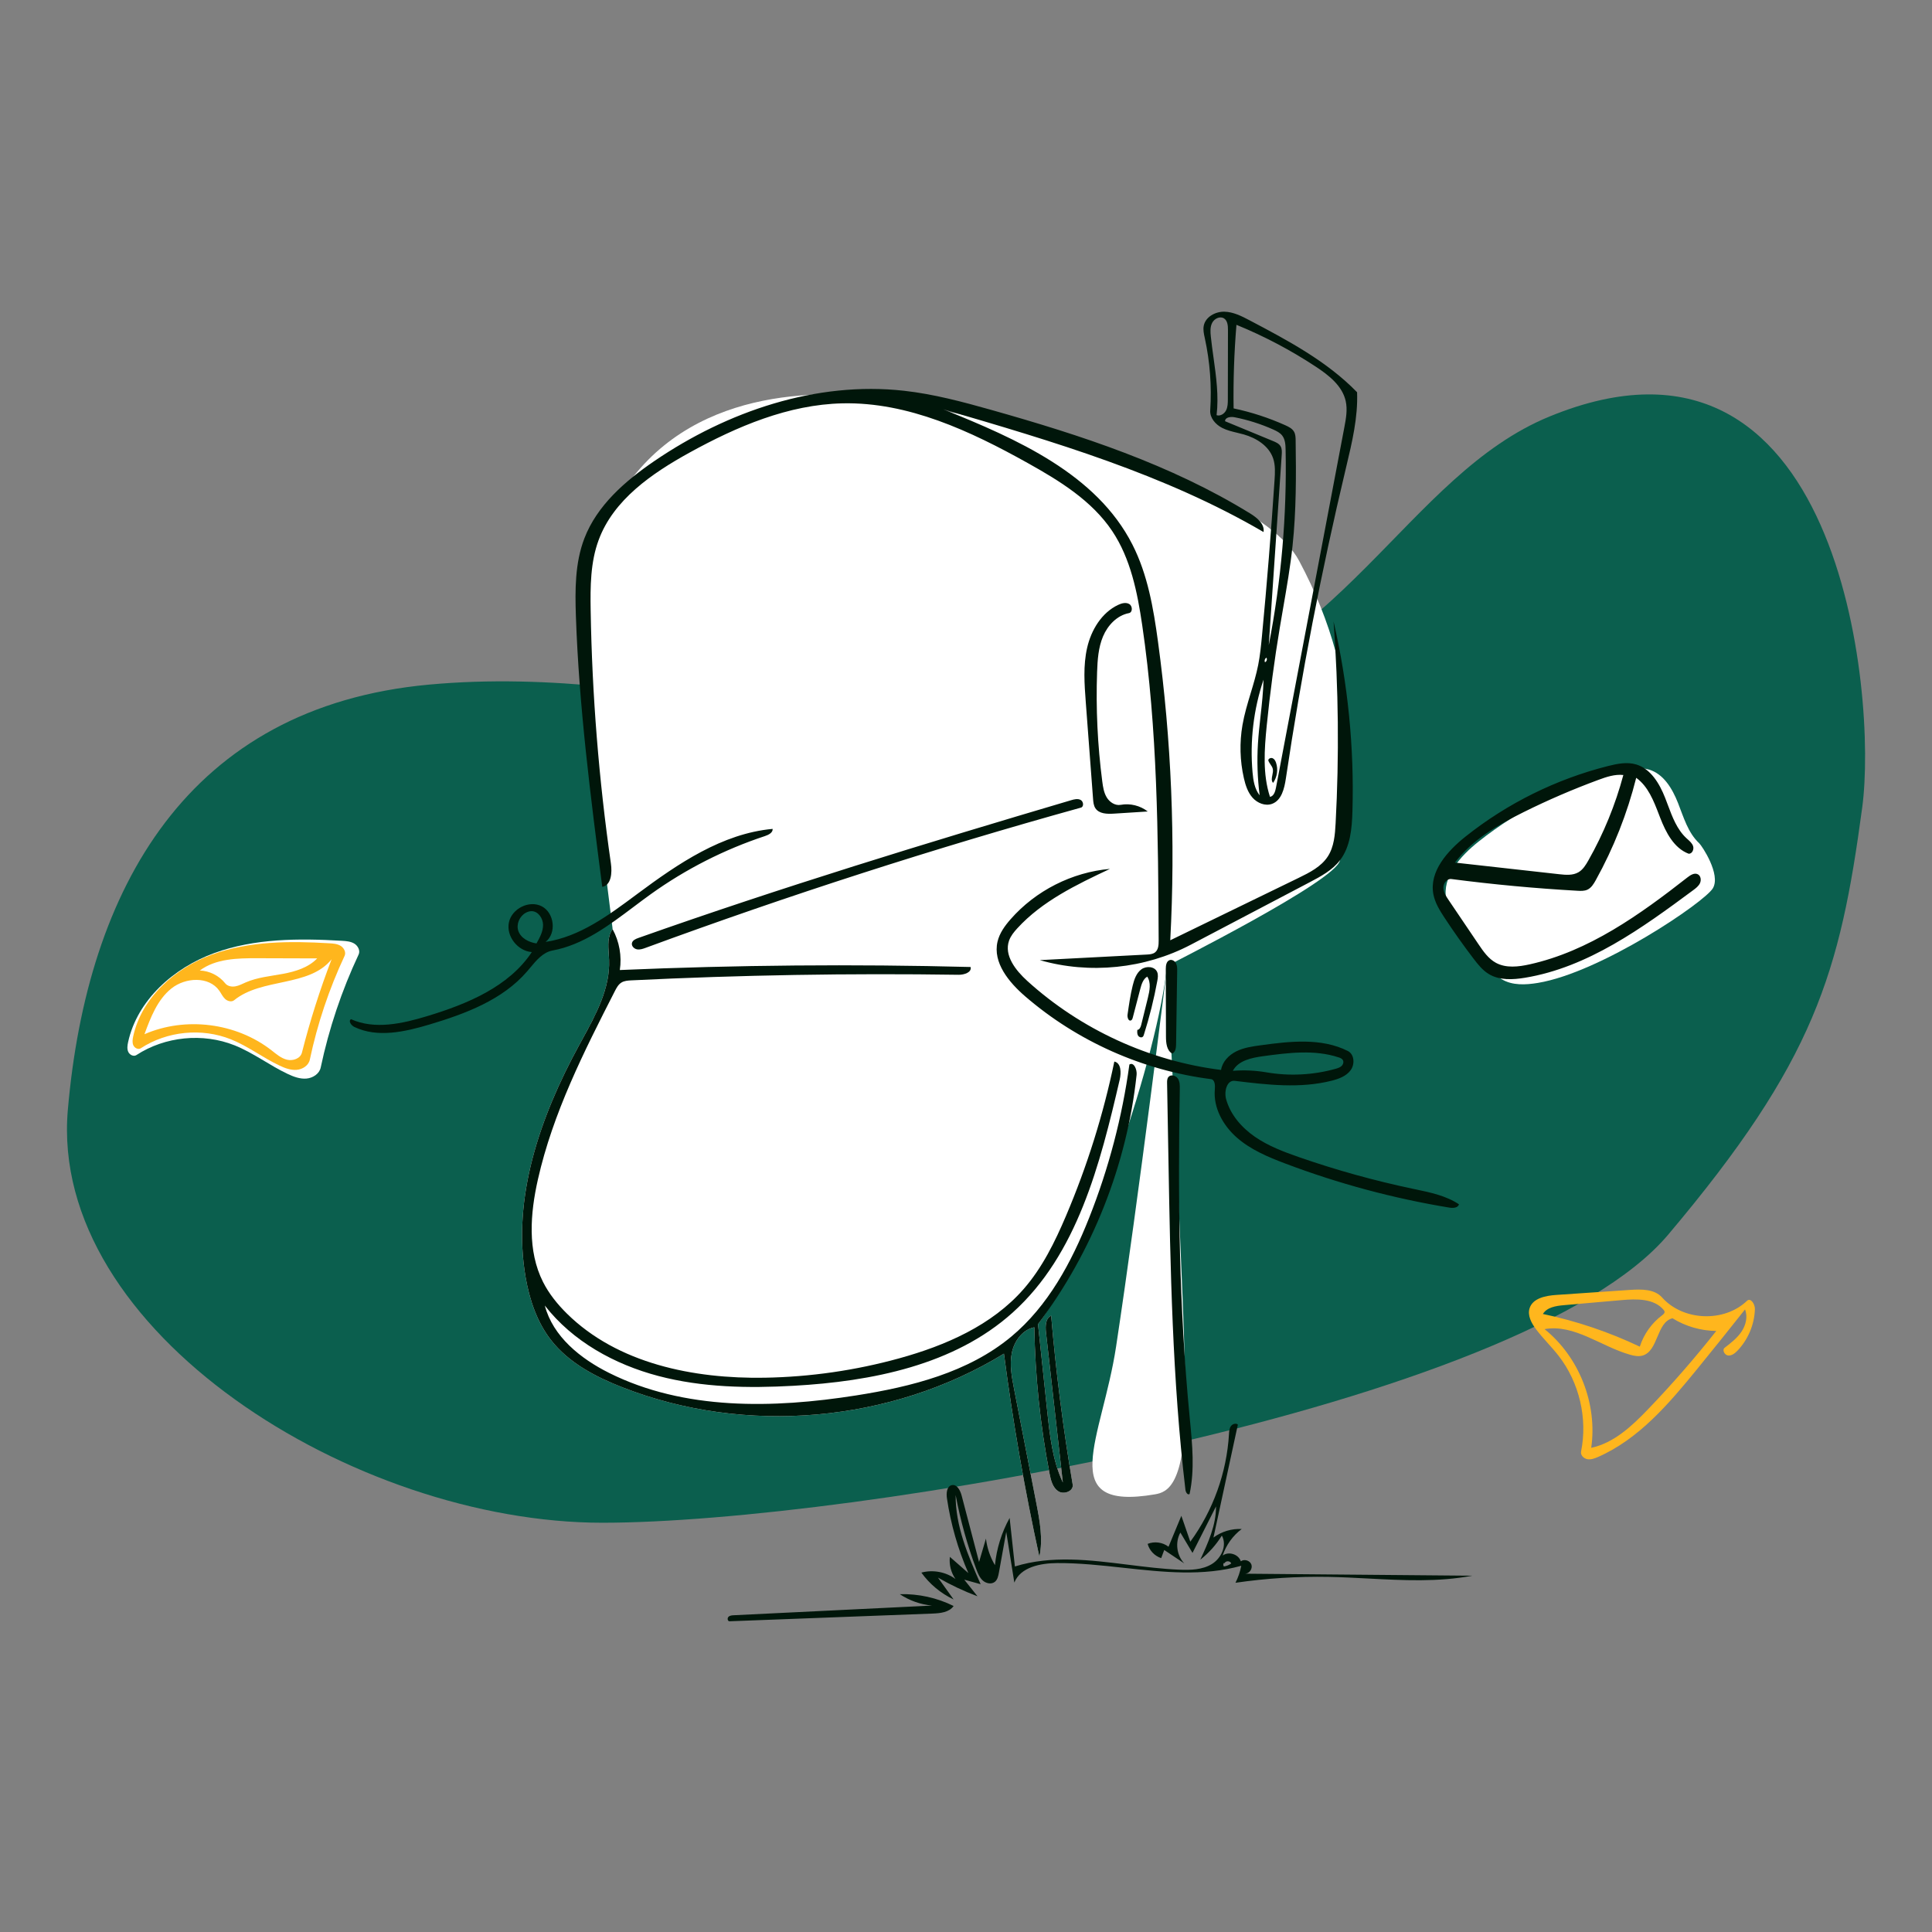 <svg width="750" height="750" viewBox="0 0 750 750" fill="none" xmlns="http://www.w3.org/2000/svg">
<rect x="0" y="0" width="750" height="750" fill="#808080" stroke="none"/>
<g clip-path="url(#clip0_1_2)">
<path fill-rule="evenodd" clip-rule="evenodd" d="M722.926 313.349C714.285 377.774 704.531 411.805 647.602 479.273C590.673 546.742 330.161 591.126 233.85 591.126C137.539 591.126 18.846 516.86 26.337 430.811C33.828 344.762 72.91 274.431 166.454 265.773C262.051 256.925 346.025 297.898 439.879 275.924C521.02 256.925 545.846 184.51 601.576 161.664C714.285 115.458 728.804 269.52 722.926 313.349Z" fill="#0B5F4E"/>
<path d="M664.94 344.815C661.756 350.213 621.446 377.523 596.994 381.565C592.263 382.347 587.096 382.616 582.986 380.145C580.558 378.685 578.748 376.409 577.03 374.157C573.1 369.009 569.352 363.722 565.793 358.31C563.923 355.466 562.068 352.498 561.433 349.154C559.75 340.299 566.888 332.346 573.942 326.736C590.157 313.839 609.143 304.443 629.231 299.375C632.787 298.478 636.558 297.718 640.081 298.737C645.799 300.391 649.218 306.177 651.399 311.715C653.581 317.253 655.283 323.311 659.643 327.362C660.639 328.287 668.124 339.418 664.94 344.815Z" fill="white"/>
<path fill-rule="evenodd" clip-rule="evenodd" d="M448.342 580.101C409.22 586.792 427.866 558.358 433.261 522.769C442.126 464.29 453.058 375.422 453.058 375.422C453.058 375.422 460.187 510.836 460.187 543.808C460.187 576.781 453.057 579.295 448.342 580.101Z" fill="white"/>
<path d="M406.541 547.885C407.539 557.302 408.592 566.918 412.594 575.5C410.41 556.066 408.227 536.631 406.044 517.197C405.774 514.797 405.854 511.742 408.062 510.763C409.93 532.708 412.715 554.575 416.408 576.288C416.846 578.866 412.974 580.339 410.8 578.887C408.625 577.435 407.93 574.608 407.435 572.04C403.832 553.33 401.85 534.308 401.521 515.257C396.933 516.16 393.716 520.608 392.788 525.191C391.86 529.773 392.755 534.506 393.648 539.096C396.525 553.869 399.403 568.642 402.28 583.415C403.625 590.325 404.971 597.464 403.486 604.346C397.776 578.275 393.185 551.96 389.731 525.496C345.917 552.288 289.462 557.27 241.633 538.565C231.187 534.48 220.813 529.067 213.913 520.223C208.478 513.257 205.578 504.608 204.058 495.904C198.662 464.991 209.72 433.459 224.729 405.901C230.424 395.444 236.91 384.553 236.45 372.655C236.292 368.559 235.409 364.024 237.801 360.694C238.14 361.311 222.141 246.871 228.559 221.557C244.01 160.616 294.201 152.363 326.337 153.115C347.899 153.619 484.574 180.781 504.32 217.717C530.274 266.263 524.763 307.078 520.154 333.99C518.782 342.004 453.076 374.833 453.058 374.999C449.302 409.919 424.094 486.01 402.953 514.056C404.149 525.332 405.345 536.609 406.541 547.885Z" fill="white"/>
<path fill-rule="evenodd" clip-rule="evenodd" d="M91.062 405.795C78.74 400.876 64.055 402.335 52.946 409.582C51.871 410.283 50.324 409.501 49.792 408.334C49.26 407.167 49.459 405.809 49.731 404.556C53.279 388.228 67.413 375.735 83.132 369.993C98.851 364.252 116.044 364.236 132.753 365.217C134.411 365.315 136.144 365.444 137.559 366.313C138.973 367.183 139.924 369.041 139.219 370.542C132.647 384.539 127.695 399.293 124.496 414.418C123.977 416.87 121.436 418.497 118.933 418.702C116.43 418.906 113.978 417.983 111.706 416.914C104.628 413.582 98.328 408.696 91.062 405.795Z" fill="white"/>
<path fill-rule="evenodd" clip-rule="evenodd" d="M469.807 159.311C470.419 149.945 469.713 140.493 467.716 131.322L467.674 131.126C467.335 129.575 466.986 127.98 467.299 126.428C467.989 122.996 471.802 120.93 475.302 121.002C478.803 121.074 482.045 122.745 485.143 124.377C499.999 132.203 515.122 140.226 526.819 152.273C527.186 162.026 524.887 171.65 522.618 181.151L522.405 182.044C512.933 221.755 505.176 261.876 499.164 302.256C498.588 306.126 497.495 310.692 493.824 312.047C491.191 313.02 488.129 311.777 486.259 309.684C484.388 307.591 483.494 304.813 482.87 302.076C481.331 295.323 481.145 288.265 482.328 281.441C483.051 277.268 484.274 273.209 485.497 269.149L485.498 269.147C486.595 265.503 487.693 261.857 488.431 258.127C489.168 254.398 489.54 250.606 489.9 246.821C491.817 226.694 493.443 206.54 494.778 186.366C494.967 183.515 495.138 180.574 494.205 177.874C492.544 173.072 487.705 170.036 482.818 168.645C481.976 168.405 481.12 168.201 480.265 167.997C478.273 167.522 476.283 167.047 474.467 166.122C471.87 164.799 469.617 162.219 469.807 159.311ZM478.884 158.541C485.793 159.999 492.544 162.2 498.984 165.095C500.281 165.678 501.644 166.36 502.345 167.597C502.917 168.607 502.95 169.824 502.967 170.985C503.169 184.62 503.212 198.292 501.768 211.852C500.903 219.972 499.509 228.021 498.114 236.069C497.673 238.616 497.231 241.164 496.807 243.713C494.706 256.33 493.015 269.014 491.737 281.74C490.81 290.974 490.131 300.518 493.004 309.342C494.477 309.073 495.044 307.298 495.324 305.826L521.867 165.919C522.511 162.529 523.153 159.024 522.395 155.658C521.069 149.765 515.838 145.667 510.795 142.342C501.086 135.942 490.752 130.491 479.988 126.092C479.093 136.882 478.724 147.715 478.884 158.541ZM492.535 250.426C497.395 225.476 499.59 200.007 499.072 174.593C499.033 172.673 498.93 170.61 497.756 169.091C496.896 167.978 495.581 167.326 494.297 166.751C489.475 164.591 484.406 162.984 479.221 161.971C477.72 161.678 475.514 161.996 475.579 163.524L494.217 171.225C495.311 171.677 496.475 172.188 497.093 173.197C497.699 174.186 497.64 175.429 497.561 176.586L492.535 250.426ZM475.191 123.624C473.655 122.605 471.434 123.655 470.579 125.288C469.723 126.921 469.853 128.875 470.047 130.708C470.332 133.398 470.706 136.089 471.081 138.781C472.121 146.248 473.161 153.718 472.277 161.17C473.687 161.654 475.26 160.66 475.944 159.336C476.628 158.012 476.645 156.457 476.648 154.966L476.695 128.094C476.698 126.452 476.56 124.531 475.191 123.624ZM488.992 308.736C488.145 302.095 487.923 295.375 488.33 288.693C488.548 285.12 488.944 281.559 489.34 277.999C489.865 273.291 490.389 268.585 490.498 263.852C486.627 275.374 485.166 287.699 486.234 299.806C486.512 302.955 487.028 306.258 488.992 308.736ZM491.122 257.046C491.745 256.767 492.006 255.892 491.639 255.317C491.006 255.629 490.738 256.512 491.089 257.123L491.122 257.046ZM485.334 199.342C454.528 180.344 419.694 168.961 384.859 159.139C373.724 155.999 362.495 152.99 350.997 151.702C316.928 147.886 282.39 159.64 254.062 178.947C242.701 186.691 231.74 196.215 226.831 209.058C223.189 218.587 223.215 229.077 223.566 239.272C224.777 274.434 229.289 309.389 233.795 344.282C237.319 343.646 237.667 338.773 237.156 335.23C232.471 302.69 229.843 269.853 229.295 236.982C229.142 227.765 229.19 218.315 232.38 209.666C238.154 194.008 253.047 183.769 267.66 175.71C286.067 165.561 306.075 157.028 327.089 156.576C352.544 156.027 376.671 167.318 398.908 179.719C411.304 186.632 423.874 194.353 431.76 206.154C438.921 216.871 441.523 229.931 443.402 242.682C449.366 283.151 449.584 324.22 449.791 365.126C449.8 366.781 449.698 368.677 448.402 369.706C447.516 370.409 446.305 370.497 445.175 370.556L403.647 372.718C422.999 378.281 444.465 376.087 462.291 366.723L508.434 342.482C512.74 340.22 517.186 337.843 520.154 333.989C524.239 328.685 524.824 321.549 525.017 314.857C525.729 290.14 523.257 265.334 517.683 241.244C519.615 267.304 519.883 293.487 518.485 319.581C518.246 324.037 517.889 328.712 515.466 332.459C512.877 336.462 508.378 338.729 504.091 340.812L454.293 365.016C456.354 326.323 454.755 287.437 449.525 249.045C447.766 236.132 445.522 223.038 439.613 211.423C425.648 183.973 394.737 170.394 366.169 158.889C408.88 171.384 452.079 184.086 490.504 206.534C491.003 203.433 488.007 200.991 485.334 199.342ZM644.48 317.451C646.694 323.157 649.807 329.24 655.528 331.415C656.883 331.52 657.693 329.722 657.248 328.438C656.877 327.365 656.003 326.584 655.145 325.816C655.048 325.729 654.951 325.643 654.856 325.556C654.784 325.492 654.713 325.427 654.643 325.362C651.003 321.979 649.215 317.198 647.455 312.489C647.107 311.557 646.76 310.629 646.399 309.714C644.218 304.176 640.799 298.391 635.081 296.736C631.558 295.717 627.787 296.477 624.231 297.374C604.142 302.443 585.157 311.838 568.942 324.735C561.888 330.345 554.75 338.299 556.433 347.153C557.068 350.497 558.923 353.466 560.793 356.31C564.351 361.721 568.1 367.008 572.03 372.157C573.748 374.409 575.558 376.685 577.986 378.144C582.096 380.615 587.263 380.346 591.994 379.564C616.446 375.522 637.374 360.326 657.288 345.573C658.325 344.805 659.403 343.987 659.94 342.815C660.477 341.642 660.248 340.01 659.109 339.405C657.803 338.711 656.263 339.669 655.098 340.581C636.567 355.09 616.771 369.267 593.794 374.364C589.438 375.33 584.638 375.899 580.719 373.766C577.786 372.171 575.806 369.302 573.937 366.536L562.345 349.385C561.369 347.941 560.357 346.388 560.321 344.645C560.285 342.902 561.693 341.016 563.422 341.241C579.67 343.354 595.995 344.873 612.354 345.794C613.656 345.867 615.018 345.926 616.205 345.384C617.733 344.686 618.665 343.14 619.48 341.671C626.406 329.186 631.696 315.795 635.173 301.948C639.796 305.263 641.953 310.877 644.011 316.234C644.168 316.641 644.324 317.048 644.48 317.451ZM630.18 300.852C627.084 312.433 622.505 323.616 616.589 334.041C615.598 335.789 614.497 337.589 612.763 338.604C610.556 339.896 607.811 339.653 605.27 339.369L564.798 334.853C571.513 325.98 581.488 320.221 591.455 315.273C600.889 310.589 610.575 306.411 620.456 302.762C623.584 301.607 626.865 300.488 630.18 300.852ZM406.54 547.884C407.539 557.301 408.592 566.917 412.594 575.5L406.043 517.196C405.774 514.796 405.854 511.741 408.061 510.762C409.93 532.708 412.715 554.575 416.408 576.288C416.846 578.865 412.974 580.338 410.799 578.886C408.625 577.434 407.929 574.607 407.435 572.04C403.831 553.33 401.85 534.307 401.521 515.256C396.933 516.16 393.716 520.607 392.788 525.19C391.86 529.773 392.754 534.505 393.648 539.095L402.279 583.414C403.625 590.324 404.971 597.464 403.486 604.345C397.776 578.274 393.185 551.959 389.731 525.495C345.917 552.287 289.462 557.269 241.633 538.565C231.187 534.48 220.812 529.066 213.913 520.223C208.478 513.256 205.578 504.607 204.058 495.903C198.662 464.99 209.72 433.458 224.729 405.9C225.12 405.182 225.515 404.462 225.911 403.74C231.282 393.943 236.878 383.736 236.45 372.655C236.422 371.923 236.37 371.176 236.319 370.425C236.081 366.976 235.836 363.428 237.801 360.694C240.436 365.487 241.439 371.159 240.609 376.566C285.968 374.614 331.394 374.22 376.78 375.387C377.309 377.474 374.286 378.443 372.134 378.411C329.779 377.779 287.403 378.501 245.094 380.574C243.755 380.64 242.348 380.727 241.212 381.441C240.017 382.191 239.321 383.508 238.679 384.764C226.671 408.259 214.624 432.096 208.82 457.836C205.835 471.072 204.692 485.559 210.809 497.671C213.13 502.265 216.412 506.323 220.077 509.938C239.751 529.344 269.212 535.293 296.843 534.829C314.478 534.532 332.074 531.997 349.075 527.304C367.099 522.328 385.074 514.485 397.377 500.404C404.601 492.135 409.512 482.122 413.812 472.018C422.023 452.727 428.321 432.622 432.583 412.094C435.253 412.656 435.29 416.43 434.674 419.087C427.053 451.963 418.196 487.006 393.096 509.564C370.426 529.938 338.481 536.257 308.049 537.961C290.47 538.945 272.614 538.638 255.587 534.156C238.561 529.675 222.303 520.711 211.494 506.813C214.647 518.834 225.326 527.413 236.444 532.964C265.635 547.541 300.107 546.771 332.34 541.704C353.812 538.328 375.851 532.789 392.561 518.889C406.844 507.008 415.947 490.04 422.798 472.77C430.382 453.655 435.643 433.618 438.429 413.243C440.163 412.147 441.449 415.212 441.229 417.252C437.473 452.173 424.094 486.009 402.953 514.055L406.54 547.884ZM386.24 607.599C384.377 604.454 383.178 600.918 382.743 597.288L380.067 606.357L373.313 580.6C372.789 578.602 371.514 576.102 369.494 576.531C367.53 576.948 367.309 579.644 367.602 581.631C369.073 591.623 371.879 601.417 375.922 610.673L368.74 604.37C368.391 607.371 369.18 610.49 370.915 612.962C367.174 610.207 362.156 609.268 357.672 610.484C360.877 614.936 365.227 618.556 370.187 620.898L364.119 612.427C369.024 615.258 374.163 617.685 379.467 619.673L374.325 613.225L380.679 614.986C375.817 603.926 370.864 592.444 370.982 580.364C372.822 590.191 375.516 599.859 379.023 609.222C379.618 610.809 380.278 612.45 381.544 613.575C382.81 614.701 384.868 615.125 386.194 614.071C387.225 613.252 387.526 611.838 387.76 610.542L390.621 594.672L393.765 614.353C396.148 608.334 403.898 606.825 410.372 606.785C418.92 606.732 427.533 607.673 436.123 608.613H436.124H436.125C451.61 610.306 467.024 611.991 481.861 607.826C481.425 610.12 480.663 612.352 479.605 614.433C491.577 612.69 503.692 611.925 515.788 612.148C520.898 612.243 526.023 612.512 531.149 612.781C544.695 613.492 558.242 614.203 571.515 611.687L483.425 610.913C485.079 610.817 486.347 608.893 485.783 607.335C485.219 605.777 483.014 605.11 481.681 606.094C480.815 603.34 476.921 602.115 474.634 603.878C475.96 599.79 478.582 596.134 482.028 593.566C478.138 593.357 474.188 594.548 471.062 596.872L480.537 553.02C479.735 552.331 478.399 552.794 477.807 553.67C477.222 554.536 477.156 555.639 477.094 556.684L477.093 556.717C476.205 571.691 470.925 586.378 462.075 598.489L458.6 588.434L453.619 600.444C451.362 598.696 448.159 598.255 445.513 599.328C446.189 601.896 448.243 604.056 450.774 604.86L451.953 601.702L459.734 606.914C456.76 603.798 456.116 598.699 458.221 594.94L462.929 602.839L472.057 584.787C472.108 592.035 469.001 598.886 465.957 605.463C469.266 602.871 472.111 599.688 474.316 596.109C476.444 599.878 474.119 604.931 470.418 607.175C466.717 609.418 462.139 609.54 457.815 609.357C451.217 609.078 444.569 608.25 437.929 607.422C423.017 605.563 408.146 603.709 393.981 608.1L391.938 589.266C388.818 594.904 386.866 601.185 386.24 607.599ZM475.114 608.102C474.794 607.719 474.796 607.105 475.118 606.725L475.375 606.822C475.808 605.787 477.627 605.872 477.962 606.943C477.122 607.548 476.137 607.949 475.114 608.102ZM523.24 408C512.981 402.815 500.772 404.214 489.384 405.775C486.166 406.216 482.885 406.679 479.97 408.112C477.055 409.545 474.517 412.14 474.014 415.349C446.2 411.876 419.547 399.634 398.791 380.797C394.286 376.709 389.689 370.887 391.715 365.151C392.352 363.348 393.591 361.827 394.879 360.414C404.557 349.804 417.899 343.423 430.887 337.298C416.167 338.589 402.042 345.749 392.299 356.86C390.066 359.406 388.007 362.251 387.238 365.549C385.339 373.693 391.665 381.333 397.995 386.797C418.195 404.23 443.602 415.551 470.072 418.913C471.659 419.115 471.741 421.347 471.596 422.94C470.951 430.028 474.814 436.945 480.169 441.634C485.525 446.322 492.232 449.137 498.888 451.658C519.5 459.465 540.891 465.216 562.639 468.795C564.076 469.032 566.05 468.92 566.352 467.495C561.333 464.175 555.293 462.91 549.386 461.673C549.067 461.607 548.749 461.54 548.43 461.473C533.455 458.32 518.681 454.214 504.226 449.188C498.296 447.126 492.352 444.874 487.181 441.313C482.011 437.751 477.62 432.72 475.966 426.664C475.15 423.673 476.258 419.208 479.335 419.585C491.865 421.117 504.74 422.63 516.975 419.522C519.744 418.819 522.63 417.758 524.318 415.453C526.005 413.148 525.79 409.289 523.24 408ZM491.634 416.281C487.333 415.54 482.938 415.342 478.588 415.692C480.702 411.677 485.865 410.62 490.362 410.007C500.134 408.677 510.311 407.379 519.674 410.477C520.293 410.682 520.953 410.943 521.288 411.502C521.728 412.238 521.407 413.24 520.781 413.826C520.155 414.413 519.302 414.679 518.476 414.91C509.776 417.341 500.536 417.813 491.634 416.281ZM349.302 618.857C356.5 618.655 363.742 620.247 370.192 623.447C368.468 625.925 365.003 626.272 361.986 626.387L283.136 629.379C282.413 629.29 282.277 628.174 282.789 627.656C283.301 627.138 284.101 627.072 284.828 627.036L361.801 623.282C357.354 622.874 353.015 621.338 349.302 618.857ZM197.557 358.083C196.434 363.457 200.98 369.19 206.455 369.596C197.502 383.089 181.375 389.747 165.88 394.448C156.209 397.381 145.481 399.79 136.261 395.651C135.117 396.35 136.337 398.072 137.545 398.654C146.517 402.977 157.154 400.568 166.698 397.72C180.693 393.543 195.12 388.145 204.643 377.071C205.033 376.618 205.421 376.152 205.812 375.682V375.681H205.813C208.264 372.735 210.82 369.663 214.505 368.981C226.37 366.787 236.252 359.356 246.016 352.013L246.017 352.012L246.018 352.011C248.232 350.346 250.44 348.685 252.664 347.092C266.184 337.402 281.179 329.774 296.971 324.554C298.366 324.092 300.062 323.237 299.938 321.773C280.358 323.57 263.243 335.246 247.462 346.975L246.936 347.367C236.211 355.34 225.003 363.672 211.806 365.648C216.117 362.248 215.207 354.392 210.343 351.845C205.48 349.298 198.681 352.709 197.557 358.083ZM201.211 361.367C200.331 358.76 201.69 355.659 204.104 354.339C204.789 353.964 205.555 353.714 206.337 353.713C208.914 353.711 210.797 356.468 210.814 359.046C210.831 361.624 209.524 364.001 208.254 366.245C205.283 365.79 202.173 364.214 201.211 361.367ZM494.203 303.925C493.473 303.112 493.697 302.018 493.93 300.884C494.094 300.083 494.262 299.262 494.101 298.508C493.96 297.853 493.579 297.296 493.196 296.737C492.857 296.242 492.517 295.746 492.343 295.18C492.383 294.432 493.383 294.048 494.065 294.359C494.747 294.669 495.128 295.401 495.366 296.111C496.234 298.703 495.788 301.699 494.203 303.925ZM428.196 247.051C430.021 242.726 433.638 238.89 438.249 238.012C439.742 237.728 439.695 235.267 438.388 234.494C437.08 233.72 435.401 234.178 434.029 234.83C427.64 237.872 423.606 244.566 422.025 251.463C420.445 258.361 420.967 265.544 421.499 272.6L424.324 310.107C424.42 311.382 424.537 312.721 425.247 313.785C426.693 315.951 429.795 316.019 432.394 315.854L445.552 315.018C442.628 312.726 438.703 311.762 435.05 312.436C432.916 312.831 430.773 311.423 429.642 309.571C428.512 307.719 428.181 305.503 427.9 303.352C426.067 289.276 425.394 275.049 425.891 260.862C426.056 256.171 426.372 251.376 428.196 247.051ZM461.793 579.97C461.045 580.512 460.296 579.277 460.187 578.36C455.103 535.618 454.336 492.493 453.575 449.456L453.061 420.443C453.047 419.616 453.059 418.711 453.59 418.078C454.504 416.987 456.427 417.487 457.226 418.665C458.025 419.842 458.026 421.367 457.999 422.79C457.216 465.141 457.73 507.574 461.785 549.738C461.835 550.251 461.885 550.764 461.934 551.278C462.864 560.856 463.808 570.578 461.793 579.97ZM419.518 310.546C418.404 309.934 417.03 310.28 415.812 310.641C359.44 327.313 303.196 344.505 247.781 364.127C246.744 364.494 245.558 365.023 245.32 366.098C245.068 367.235 246.139 368.322 247.285 368.533C248.431 368.744 249.59 368.335 250.684 367.932C306.219 347.503 362.589 329.346 419.608 313.522C420.832 313.182 420.632 311.157 419.518 310.546Z" fill="#00160A"/>
<path fill-rule="evenodd" clip-rule="evenodd" d="M620.366 565.587C619.053 566.164 617.632 566.7 616.22 566.457C614.807 566.215 613.485 564.888 613.769 563.483C616.363 550.636 613.106 536.724 605.078 526.364C602.264 522.733 598.914 519.539 596.173 515.853C594.445 513.531 592.908 510.611 593.784 507.852C595.031 503.927 600.052 502.972 604.161 502.692C613.713 502.041 623.266 501.39 632.818 500.739C637.219 500.439 642.289 500.394 645.227 503.685C653.406 512.846 669.347 513.461 678.208 504.958C679.579 503.642 681.305 506.262 681.251 508.161C681.08 514.134 678.618 520.013 674.482 524.326C673.507 525.343 672.259 526.34 670.856 526.194C669.454 526.048 668.42 524.035 669.538 523.176C671.937 521.334 674.379 519.445 676.061 516.931C677.743 514.417 678.558 511.122 677.412 508.323C671.241 516.129 665.012 523.889 658.724 531.601C647.822 544.972 636.162 558.649 620.366 565.587ZM637.596 526.241C636.027 526.675 634.353 526.341 632.786 525.898C621.511 522.713 611.125 513.904 599.592 515.965C613.039 526.796 620.179 544.955 617.709 562.044C626.569 560.147 633.566 553.532 639.842 546.996C649.13 537.321 657.95 527.196 666.259 516.668C660.287 516.619 654.337 514.896 649.262 511.747C642.993 513.298 643.82 524.519 637.596 526.241ZM645.784 508.453C642.049 504.05 635.337 504.186 629.585 504.691C622.083 505.35 614.581 506.009 607.08 506.668C604.034 506.936 600.536 507.47 598.948 510.083C611.932 512.801 624.591 517.071 636.569 522.771C638.11 517.932 641.197 513.599 645.268 510.563C645.726 510.221 646.25 509.783 646.189 509.215C646.158 508.925 645.973 508.676 645.784 508.453Z" fill="#FFB61D"/>
<path fill-rule="evenodd" clip-rule="evenodd" d="M89.608 403.455C78.309 398.936 64.844 400.277 54.657 406.934C53.67 407.578 52.252 406.86 51.764 405.788C51.276 404.715 51.459 403.468 51.708 402.317C54.962 387.317 67.923 375.84 82.337 370.565C96.751 365.291 112.517 365.276 127.839 366.178C129.359 366.267 130.948 366.386 132.245 367.185C133.542 367.983 134.415 369.69 133.768 371.069C127.741 383.928 123.201 397.482 120.267 411.376C119.791 413.629 117.461 415.124 115.166 415.312C112.871 415.5 110.622 414.651 108.539 413.669C102.048 410.609 96.271 406.12 89.608 403.455ZM90.9 388.278C89.893 389.096 88.319 388.664 87.371 387.778C86.424 386.891 85.884 385.665 85.139 384.602C81.144 378.903 71.976 379.376 66.541 383.724C61.107 388.072 58.477 394.943 56.083 401.478C72.026 394.553 91.662 397.038 105.378 407.717C107.25 409.175 109.108 410.817 111.414 411.379C113.72 411.94 116.625 410.931 117.209 408.631C120.33 396.343 124.175 384.238 128.718 372.402C120 383.237 101.693 379.509 90.9 388.278ZM87.43 381.73C88.326 382.854 89.951 383.153 91.366 382.899C92.781 382.645 94.067 381.94 95.385 381.367C99.925 379.394 104.953 378.954 109.819 378.052C114.686 377.149 119.706 375.622 123.132 372.05C115.402 372.027 107.672 372.004 99.942 371.98C92.174 371.957 83.803 372.122 77.562 376.748C81.361 376.886 85.063 378.755 87.43 381.73Z" fill="#FFB61D"/>
<path fill-rule="evenodd" clip-rule="evenodd" d="M452.627 402.42C452.609 395.621 452.591 388.821 452.572 382.022C452.567 380.07 452.562 378.117 452.557 376.164C452.553 374.818 452.779 373.133 454.059 372.714C455.026 372.398 456.092 373.093 456.544 374.006C456.997 374.918 456.992 375.981 456.976 376.999C456.835 386.488 456.694 395.976 456.553 405.464C456.532 406.829 456.304 408.508 455.026 408.987C452.895 407.78 452.634 404.869 452.627 402.42Z" fill="#00160A"/>
<path fill-rule="evenodd" clip-rule="evenodd" d="M439.053 396.126C438.069 396.558 437.561 394.936 437.713 393.872C438.257 390.065 438.803 386.249 439.729 382.516C440.306 380.192 441.137 377.747 443.056 376.316C444.976 374.884 448.272 375.135 449.211 377.337C449.666 378.404 449.476 379.623 449.268 380.764C447.975 387.827 446.235 394.809 444.06 401.652C443.968 401.942 443.867 402.245 443.647 402.456C443.112 402.969 442.146 402.624 441.775 401.982C441.405 401.34 441.453 400.549 441.512 399.81C442.396 399.745 442.808 398.705 443.02 397.845C443.887 394.331 444.754 390.818 445.62 387.304C446.295 384.57 446.91 381.456 445.341 379.118C443.728 380.111 443.123 382.119 442.643 383.951C441.677 387.636 440.712 391.321 439.747 395.006C439.631 395.446 439.47 395.943 439.053 396.126Z" fill="#00160A"/>
</g>
<defs>
<clipPath id="clip0_1_2">
<rect width="750" height="750" fill="white"/>
</clipPath>
</defs>
</svg>
